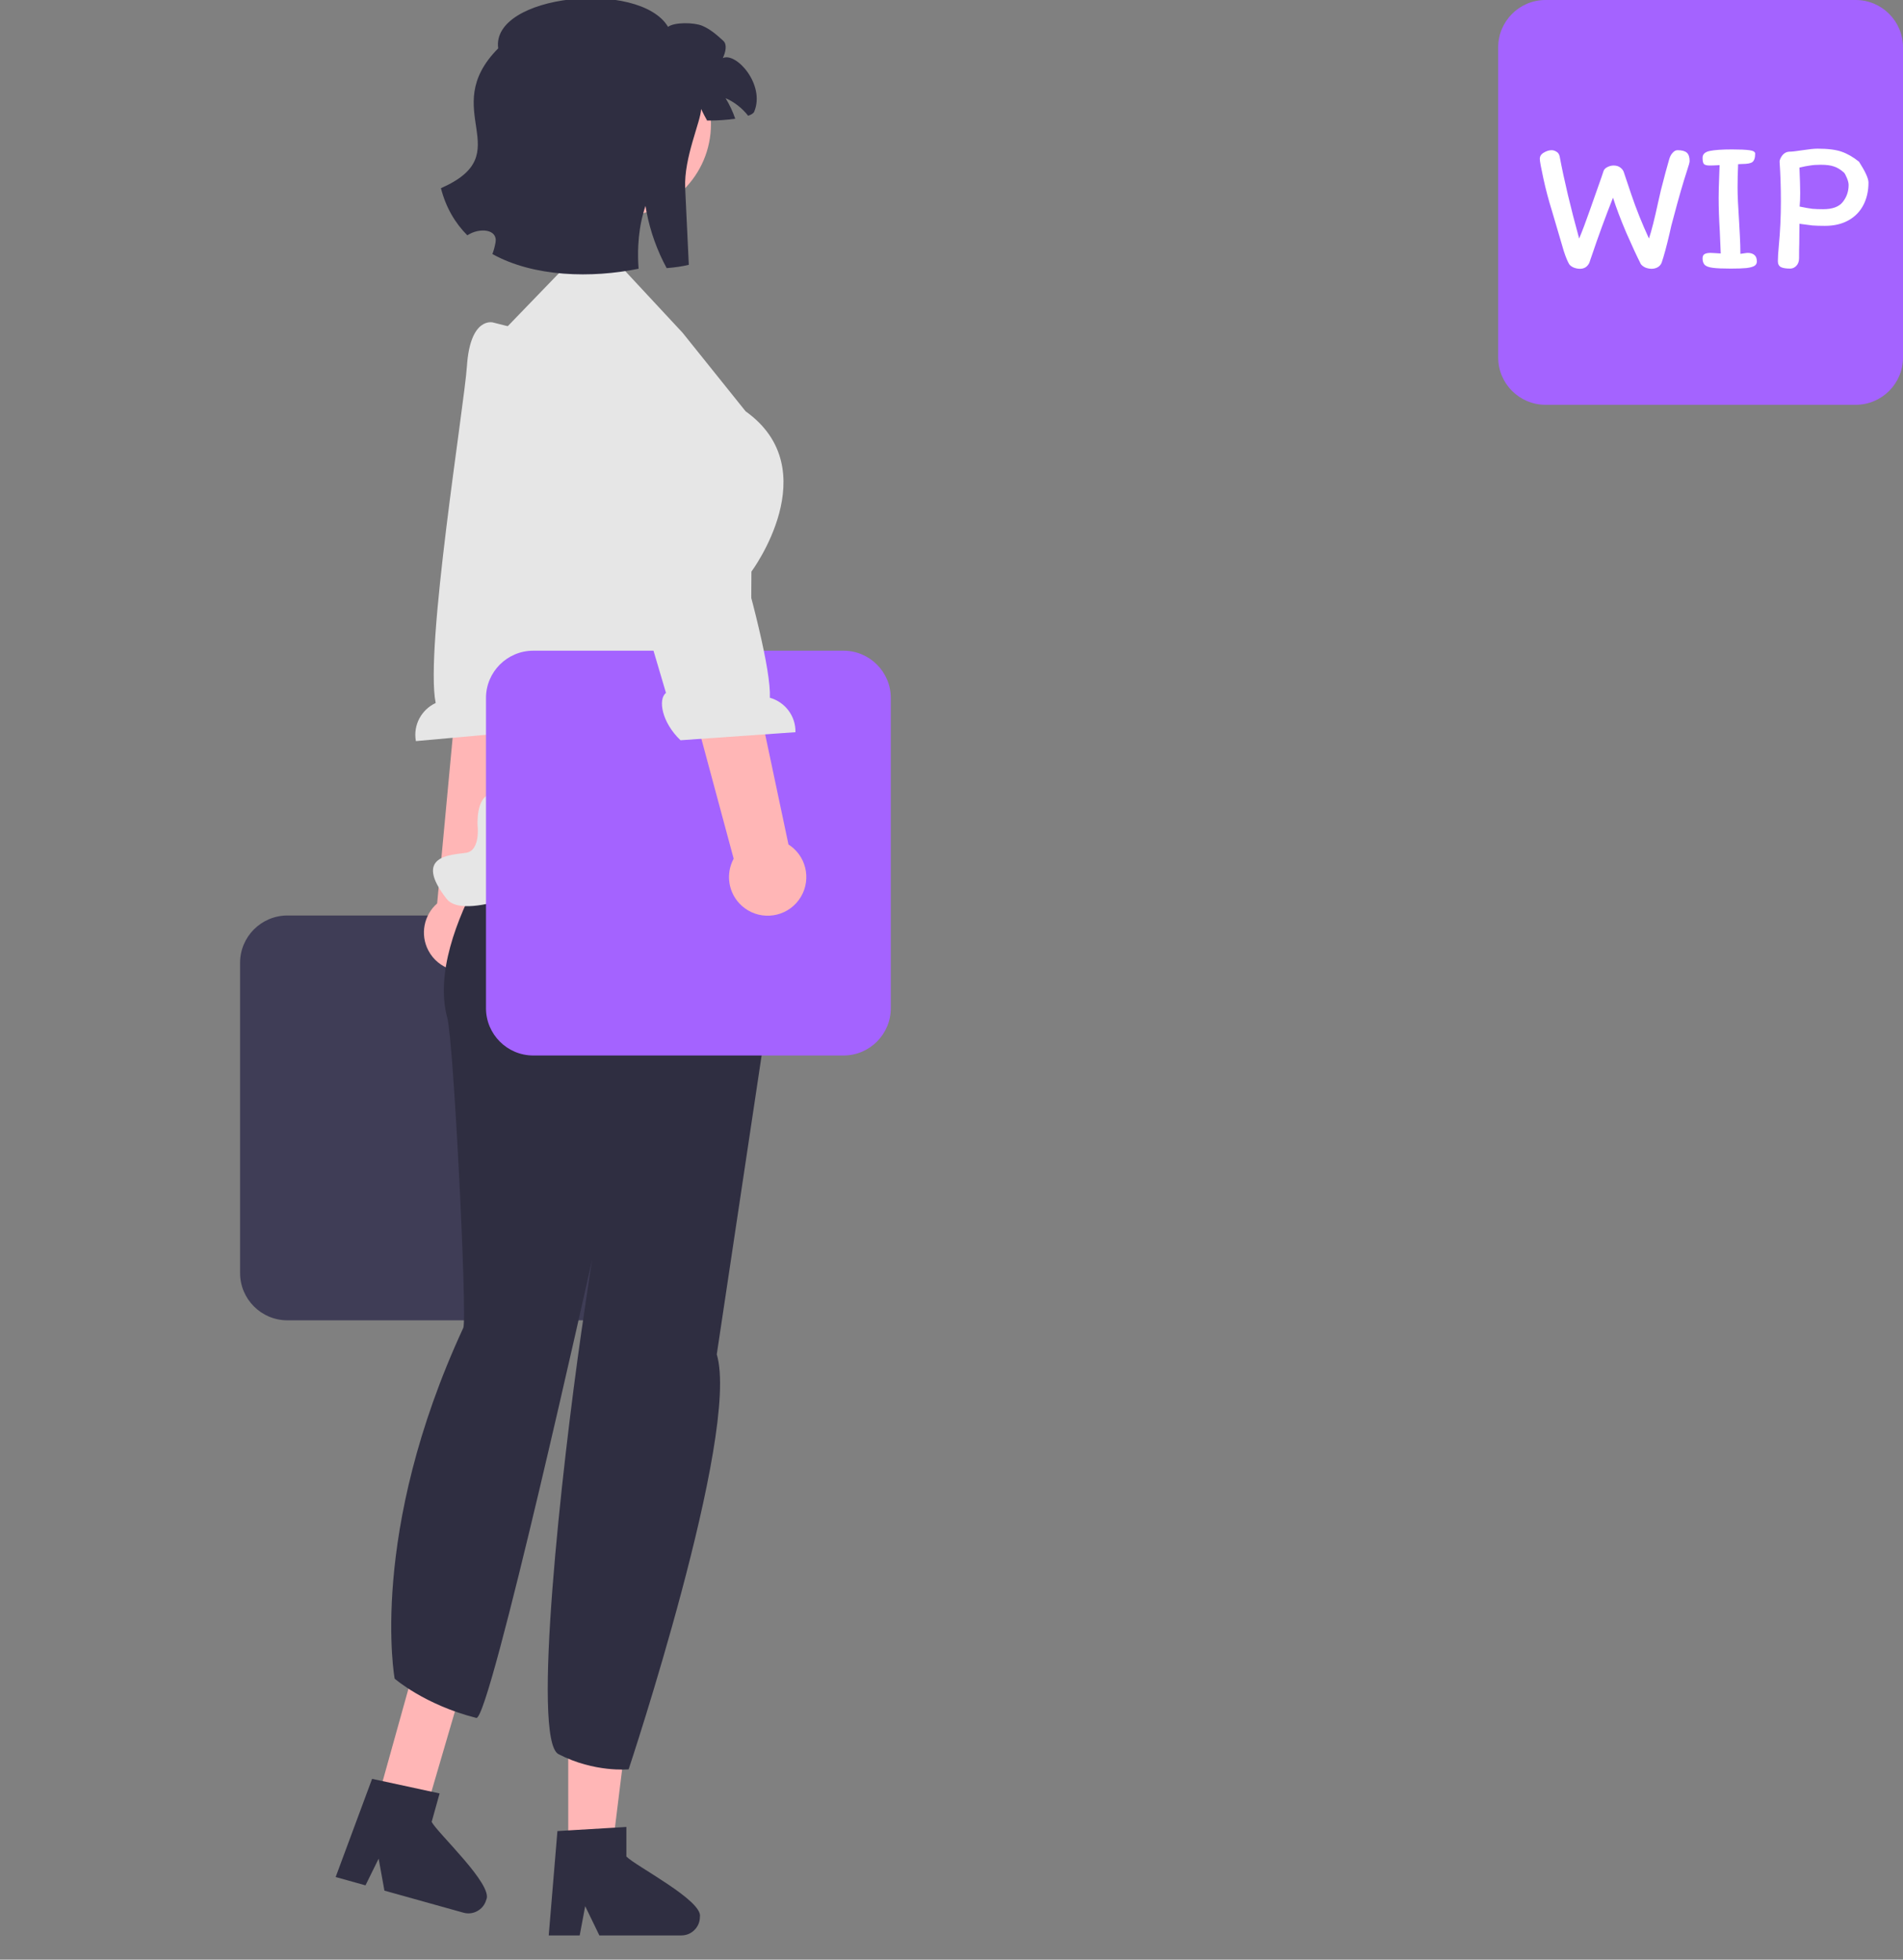 <svg width="503" height="518" viewBox="0 0 503 518" fill="none" xmlns="http://www.w3.org/2000/svg">
<rect x="0" y="0" width="503" height="518" fill="#808080" stroke="none"/>
<g clip-path="url(#clip0_183_2)">
<path d="M157.956 349H75.956C69.063 349 63.456 343.393 63.456 336.5V254.5C63.456 247.607 69.063 242 75.956 242H157.956C164.849 242 170.456 247.607 170.456 254.5V336.5C170.456 343.393 164.849 349 157.956 349Z" fill="#3F3D56"/>
<path d="M127.008 255.554C132.012 252.939 133.949 246.763 131.334 241.759C131.071 241.255 130.763 240.792 130.433 240.352L144.024 149L123.932 149.129L115.547 238.807C112.073 241.843 110.982 246.958 113.213 251.228C115.828 256.232 122.004 258.168 127.008 255.554Z" fill="#FFB6B6"/>
<path d="M130.298 85.239C130.298 85.239 124.293 83.605 123.42 96.761C122.721 107.295 112.226 171.47 115.16 185.829C111.411 187.557 109.15 191.649 109.928 195.897L140.268 193.17C144.43 187.665 144.451 181.497 142.066 180.209L144.503 161.299L158.585 99.699L134.66 86.343L130.298 85.239Z" fill="#E6E6E6"/>
<path d="M150.197 489.698L161.727 489.697L167.212 445.226L150.195 445.227L150.197 489.698Z" fill="#FFB6B6"/>
<path d="M165.563 490.736V482.919L162.532 483.105L150.194 483.836L147.338 484.011L145.155 510.189L145.038 511.592H153.225L153.488 510.198L154.677 503.863L157.747 510.198L158.419 511.592H180.124C181.42 511.592 182.599 511.085 183.466 510.247C184.412 509.36 184.997 508.103 184.997 506.709C185.913 502.431 167.863 493.182 165.563 490.736Z" fill="#2F2E41"/>
<path d="M99.574 476.455L112.456 479L124.456 438L111.525 433.62L99.574 476.455Z" fill="#FFB6B6"/>
<path d="M114.096 481.585L116.196 474.056L113.227 473.42L101.146 470.808L98.349 470.209L89.21 494.837L88.72 496.157L96.605 498.357L97.234 497.086L100.081 491.304L101.336 498.231L101.609 499.754L122.514 505.587C123.763 505.936 125.035 505.765 126.096 505.19C127.245 504.59 128.146 503.537 128.52 502.194C130.553 498.319 115.653 484.559 114.096 481.585Z" fill="#2F2E41"/>
<path d="M207.3 239.071L207.597 235.952L194.773 200.794L140.123 211.332C140.123 211.332 111.956 246.03 118.22 268.996C119.918 275.224 123.549 348.639 122.456 351C97.282 405.372 104.315 443.725 104.315 443.725C104.315 443.725 112.271 450.663 125.9 454.103C129.456 455 156.497 333.023 156.497 333.023C156.497 333.023 155.305 340.635 153.644 352.208C148.513 387.963 140.452 459.942 147.614 463.669C157.094 468.602 166.163 467.687 166.163 467.687C166.163 467.687 195.719 378.878 189.456 358" fill="#2F2E41"/>
<path d="M180.456 88L163.577 69.847L150.746 69.101L133.456 87L127.045 105.081C119.869 122.513 118.227 141.731 122.343 160.127L132.191 204.14C132.191 204.14 133.708 209.326 129.733 209.949C125.759 210.572 126.235 218.217 126.235 218.217C126.235 218.217 127.045 224.843 123.185 225.427C119.326 226.01 109.034 226.01 118.04 237.588C127.045 249.167 198.272 205.376 198.272 205.376L198.617 151.094C198.617 151.094 218.68 124.147 197.074 108.714L180.456 88Z" fill="#E6E6E6"/>
<path d="M222.956 279H140.956C134.063 279 128.456 273.393 128.456 266.5V184.5C128.456 177.607 134.063 172 140.956 172H222.956C229.849 172 235.456 177.607 235.456 184.5V266.5C235.456 273.393 229.849 279 222.956 279Z" fill="#A463FF"/>
<path d="M490.5 107H408.5C401.607 107 396 101.393 396 94.5V12.5C396 5.607 401.607 0 408.5 0H490.5C497.393 0 503 5.607 503 12.5V94.5C503 101.393 497.393 107 490.5 107Z" fill="#A463FF"/>
<path d="M441.2 42.1C441.4 41.4 441.7 40.833 442.1 40.4C442.5 39.933 442.933 39.7 443.4 39.7C444.533 39.7 445.35 39.917 445.85 40.35C446.35 40.783 446.6 41.533 446.6 42.6C446.6 42.9 446.367 43.75 445.9 45.15C444.867 48.317 443.733 52.233 442.5 56.9C442.2 57.967 441.95 58.9 441.75 59.7C441.583 60.5 441.433 61.167 441.3 61.7C440.5 65.133 439.8 67.717 439.2 69.45C439 69.95 438.65 70.35 438.15 70.65C437.65 70.917 437.117 71.05 436.55 71.05C435.983 71.05 435.417 70.933 434.85 70.7C434.317 70.433 433.933 70.133 433.7 69.8C432.667 67.767 431.383 65 429.85 61.5C428.35 57.967 427.183 54.883 426.35 52.25C424.283 57.483 422.433 62.533 420.8 67.4C420.7 67.7 420.583 68.033 420.45 68.4C420.35 68.733 420.233 69.083 420.1 69.45C419.867 69.95 419.533 70.35 419.1 70.65C418.667 70.917 418.183 71.05 417.65 71.05C417.05 71.05 416.467 70.933 415.9 70.7C415.333 70.433 414.95 70.133 414.75 69.8C414.317 69.067 413.85 67.933 413.35 66.4C412.883 64.867 412.25 62.717 411.45 59.95L410.2 55.7C409.333 52.933 408.583 50.1 407.95 47.2C407.317 44.3 407 42.567 407 42C407 41.3 407.35 40.75 408.05 40.35C408.75 39.917 409.45 39.7 410.15 39.7C410.55 39.7 410.967 39.833 411.4 40.1C411.833 40.333 412.117 40.75 412.25 41.35C413.417 47.583 415.133 54.817 417.4 63.05C418.267 60.983 419.217 58.467 420.25 55.5C421.317 52.533 422.333 49.65 423.3 46.85L423.8 45.35C423.933 44.85 424.267 44.467 424.8 44.2C425.367 43.9 425.933 43.75 426.5 43.75C427.233 43.75 427.833 43.933 428.3 44.3C428.767 44.667 429.067 45.067 429.2 45.5C429.233 45.633 429.9 47.617 431.2 51.45C432.5 55.283 434.05 59.15 435.85 63.05C436.517 61.083 437.317 57.933 438.25 53.6L439 50.3C439.9 46.767 440.633 44.033 441.2 42.1ZM459.423 43.4C459.323 45.533 459.273 47.583 459.273 49.55C459.273 51.583 459.407 54.567 459.673 58.5C459.707 59.1 459.773 60.317 459.873 62.15C459.973 63.95 460.023 65.6 460.023 67.1C460.357 67.067 460.707 67.017 461.073 66.95C461.473 66.883 461.773 66.85 461.973 66.85C462.707 66.85 463.29 67.033 463.723 67.4C464.157 67.767 464.373 68.333 464.373 69.1C464.373 69.6 464.173 69.983 463.773 70.25C463.373 70.517 462.673 70.717 461.673 70.85C460.707 70.95 459.29 71 457.423 71C455.357 71 453.807 70.933 452.773 70.8C451.74 70.667 451.023 70.417 450.623 70.05C450.223 69.65 450.023 69.067 450.023 68.3C450.023 67.733 450.207 67.35 450.573 67.15C450.94 66.95 451.457 66.85 452.123 66.85L453.173 66.9L454.823 67L454.573 61.1C454.373 57.9 454.273 54.967 454.273 52.3C454.273 50.867 454.323 48.9 454.423 46.4L454.523 43.65C453.39 43.717 452.507 43.75 451.873 43.75C451.14 43.75 450.64 43.617 450.373 43.35C450.14 43.083 450.023 42.533 450.023 41.7C450.023 40.767 450.657 40.167 451.923 39.9C453.223 39.633 455.19 39.5 457.823 39.5C459.857 39.5 461.373 39.567 462.373 39.7C463.407 39.833 463.923 40.133 463.923 40.6C463.923 41.733 463.673 42.483 463.173 42.85C462.707 43.183 461.79 43.35 460.423 43.35L459.423 43.4ZM482.376 59.7C481.076 59.7 479.976 59.667 479.076 59.6C478.209 59.5 477.059 59.35 475.626 59.15L475.576 64.4C475.542 65.3 475.526 66.583 475.526 68.25C475.526 69.117 475.276 69.8 474.776 70.3C474.309 70.767 473.776 71 473.176 71C472.076 71 471.259 70.867 470.726 70.6C470.192 70.3 469.926 69.783 469.926 69.05C469.926 68.083 470.009 66.717 470.176 64.95C470.542 61.15 470.726 57.25 470.726 53.25C470.726 49.517 470.609 46 470.376 42.7C470.409 42.233 470.642 41.7 471.076 41.1C471.542 40.5 472.126 40.167 472.826 40.1C473.592 40.1 474.809 39.967 476.476 39.7C478.209 39.433 479.526 39.3 480.426 39.3C483.159 39.3 485.276 39.567 486.776 40.1C488.309 40.633 489.842 41.517 491.376 42.75C493.042 45.35 493.876 47.183 493.876 48.25C493.876 50.483 493.426 52.467 492.526 54.2C491.626 55.933 490.309 57.283 488.576 58.25C486.842 59.217 484.776 59.7 482.376 59.7ZM481.226 43.55C480.159 43.55 479.226 43.617 478.426 43.75C477.659 43.85 476.726 44.033 475.626 44.3C475.759 47.367 475.826 49.6 475.826 51C475.826 52.433 475.776 53.633 475.676 54.6C477.109 54.9 478.242 55.1 479.076 55.2C479.909 55.267 480.842 55.3 481.876 55.3C484.342 55.3 486.076 54.667 487.076 53.4C488.109 52.1 488.626 50.6 488.626 48.9C488.626 48.4 488.476 47.783 488.176 47.05C487.876 46.317 487.609 45.833 487.376 45.6C486.476 44.8 485.592 44.267 484.726 44C483.892 43.7 482.726 43.55 481.226 43.55Z" fill="white"/>
<path d="M210.502 238.673C214.28 234.477 213.941 228.013 209.745 224.235C209.323 223.855 208.873 223.528 208.41 223.231L189.287 132.875L170.501 140.003L193.92 226.975C191.723 231.031 192.485 236.206 196.065 239.429C200.26 243.207 206.724 242.868 210.502 238.673Z" fill="#FFB6B6"/>
<path d="M172.574 87.525C172.574 87.525 178.244 84.959 181.194 97.81C183.557 108.099 204.108 169.794 203.49 184.437C207.466 185.548 210.348 189.229 210.254 193.546L179.867 195.671C174.883 190.896 173.883 184.81 176.033 183.159L170.625 164.876L146.941 106.293L168.443 89.308L172.574 87.525Z" fill="#E6E6E6"/>
<path d="M163.487 57.234C176.983 57.234 187.924 46.293 187.924 32.797C187.924 19.302 176.983 8.361 163.487 8.361C149.992 8.361 139.051 19.302 139.051 32.797C139.051 46.293 149.992 57.234 163.487 57.234Z" fill="#FFB6B6"/>
<path d="M186.344 31.844C186.414 31.844 186.584 31.844 186.904 31.854C187.834 31.914 186.574 31.864 186.344 31.844Z" fill="#2F2E41"/>
<path d="M199.354 29.514C199.174 29.954 198.584 30.314 197.754 30.604C196.174 28.594 194.124 26.964 191.784 25.954C192.834 27.664 193.694 29.484 194.334 31.384C192.064 31.714 189.534 31.854 187.904 31.864C187.514 31.864 187.174 31.864 186.904 31.854C186.504 31.144 185.864 29.994 185.314 28.804C185.264 32.054 180.734 41.634 181.104 49.734C181.554 59.424 182.064 69.994 182.064 69.994C180.434 70.404 178.464 70.694 176.214 70.874C173.734 66.324 171.894 61.234 170.904 56.074C170.794 55.524 170.704 54.974 170.614 54.424C170.404 55.054 170.204 55.694 170.034 56.344C169.284 59.044 168.844 61.954 168.704 64.974C168.604 66.964 168.644 68.984 168.794 71.034C156.454 73.544 141.194 73.284 130.154 67.154C130.524 66.144 130.804 65.104 130.984 64.044C131.584 60.564 126.744 60.074 123.524 62.204C120.304 58.974 117.864 54.874 116.544 49.744C137.584 40.514 115.434 29.154 131.684 12.784C129.724 -1.436 168.984 -5.546 176.584 7.094C178.244 5.834 183.414 5.894 185.614 6.814C187.814 7.734 189.514 9.284 191.174 10.784C192.284 11.804 191.764 13.834 191.054 15.354C194.544 13.684 202.334 22.364 199.354 29.514Z" fill="#2F2E41"/>
</g>
<defs>
<clipPath id="clip0_183_2">
<rect width="503" height="518" fill="white"/>
</clipPath>
</defs>
</svg>
